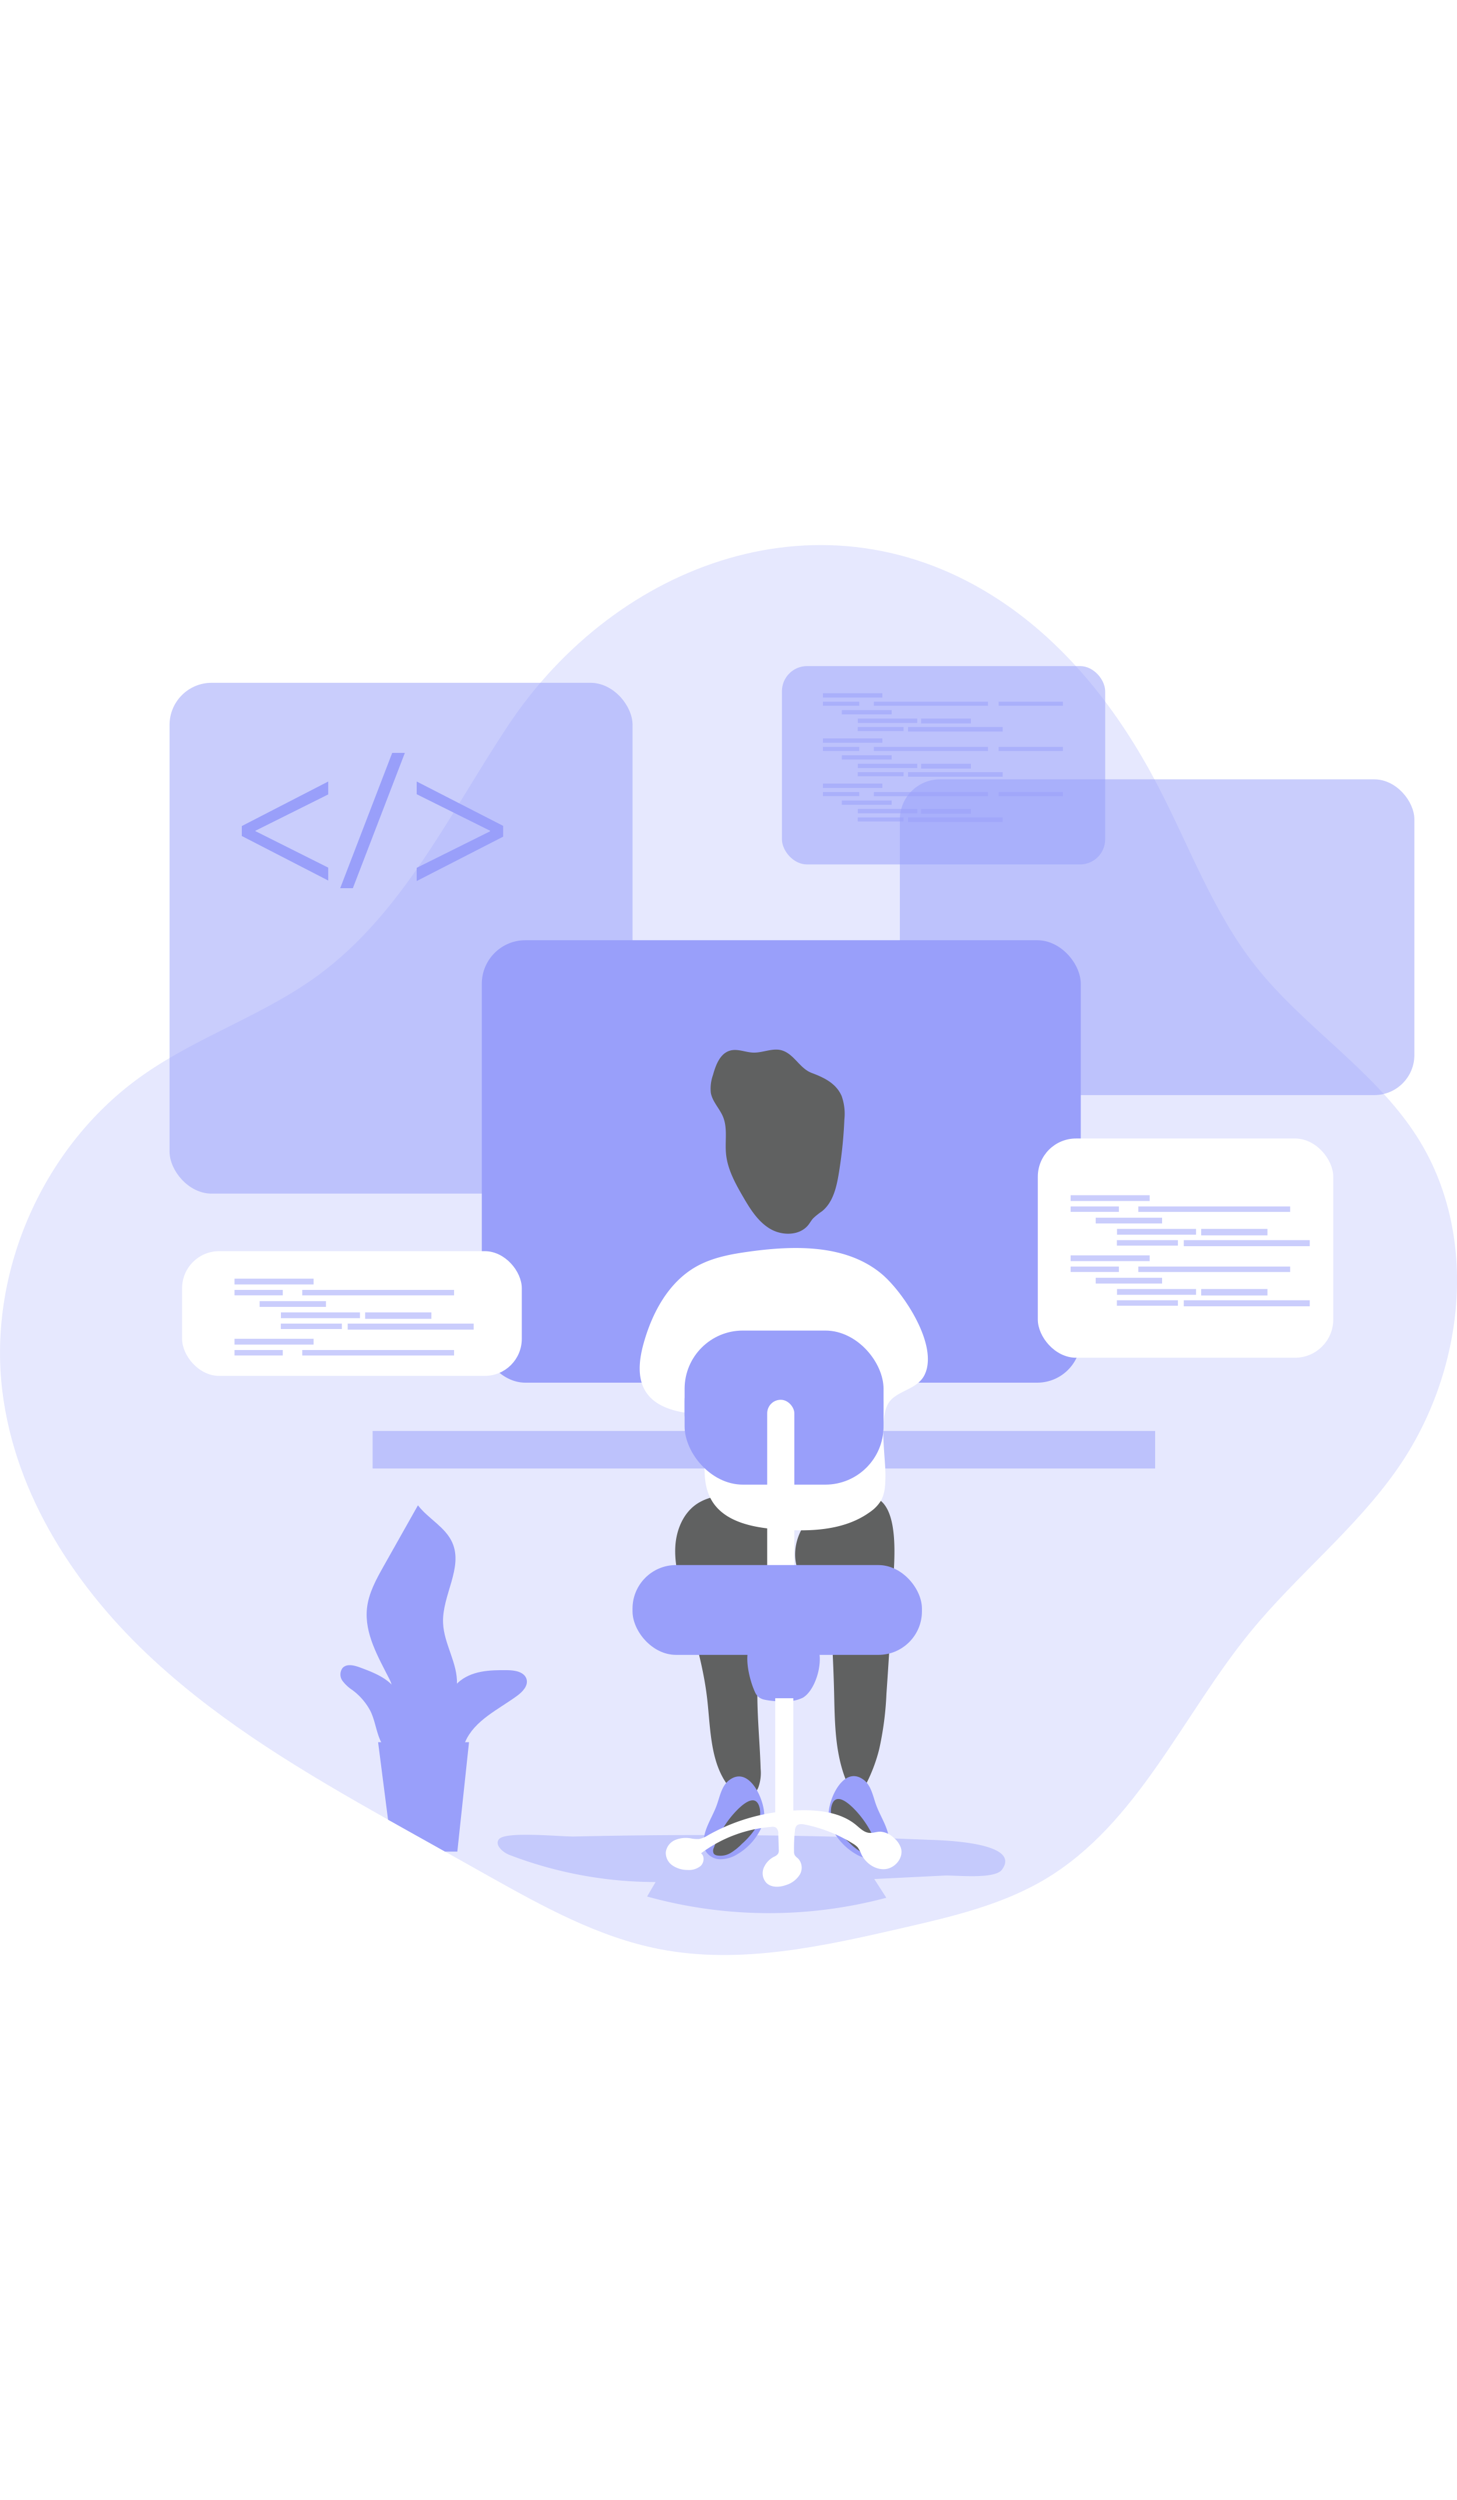 <svg id="Layer_1" data-name="Layer 1" xmlns="http://www.w3.org/2000/svg" xmlns:xlink="http://www.w3.org/1999/xlink" viewBox="0 0 420.22 406.42" data-imageid="user-profile" imageName="Coding" class="illustrations_image" style="width: 237px;"><defs><linearGradient id="linear-gradient-46-46-46-46-46-46-46-46-46-46-46-46-46-46-46-46-46-46-46-46-46-46-46-46-46-46-46-46-46-46-46-46-46-46-46-46-46-46-46-46-46-46-46-46-46-46-46-46-46-46-46-46-46-46-46-46-46-46-46-46-46-46-46-46-46-46-46-46-46-46-46-46-46-46-46-46-46-46-46-46-46-46-46-46-46-46-46-46-46-46-46-46-46-46-46-46-46-46-46-46-46-46-46" x1="200.4" y1="156.09" x2="193.36" y2="0.32" gradientTransform="translate(397.09 230.16) rotate(180)" gradientUnits="userSpaceOnUse"><stop offset="0" stop-color="#fff" stop-opacity="0"/><stop offset="0.95" stop-color="#fff"/></linearGradient><linearGradient id="linear-gradient-2-46-46-46-46-46-46-46-46-46-46-46-46-46-46-46-46-46-46-46-46-46-46-46-46-46-46-46-46-46-46-46-46-46-46-46-46-46-46-46-46-46-46-46-46-46-46-46-46-46-46-46-46-46-46-46-46-46-46-46-46-46-46-46-46-46-46-46-46-46-46-46-46-46-46-46-46-46-46-46-46-46-46-46-46-46-46-46-46-46-46-46-46-46-46-46-46-46-46-46-46-46-46-46" x1="420.79" y1="115.42" x2="518.18" y2="130.09" gradientTransform="translate(833.24 229.58) rotate(180)" xlink:href="#linear-gradient"/><linearGradient id="linear-gradient-3-46-46-46-46-46-46-46-46-46-46-46-46-46-46-46-46-46-46-46-46-46-46-46-46-46-46-46-46-46-46-46-46-46-46-46-46-46-46-46-46-46-46-46-46-46-46-46-46-46-46-46-46-46-46-46-46-46-46-46-46-46-46-46-46-46-46-46-46-46-46-46-46-46-46-46-46-46-46-46-46-46-46-46-46-46-46-46-46-46-46-46-46-46-46-46-46-46-46-46-46-46-46-46" x1="354" y1="-18.75" x2="355.76" y2="124.99" gradientTransform="translate(710.05 130.47) rotate(180)" xlink:href="#linear-gradient"/><linearGradient id="linear-gradient-4-46-46-46-46-46-46-46-46-46-46-46-46-46-46-46-46-46-46-46-46-46-46-46-46-46-46-46-46-46-46-46-46-46-46-46-46-46-46-46-46-46-46-46-46-46-46-46-46-46-46-46-46-46-46-46-46-46-46-46-46-46-46-46-46-46-46-46-46-46-46-46-46-46-46-46-46-46-46-46-46-46-46-46-46-46-46-46-46-46-46-46-46-46-46-46-46-46-46-46-46-46-46-46" x1="311.92" y1="260.14" x2="302.53" y2="55.38" gradientTransform="translate(616.43 358.85) rotate(180)" xlink:href="#linear-gradient"/><linearGradient id="linear-gradient-5-46-46-46-46-46-46-46-46-46-46-46-46-46-46-46-46-46-46-46-46-46-46-46-46-46-46-46-46-46-46-46-46-46-46-46-46-46-46-46-46-46-46-46-46-46-46-46-46-46-46-46-46-46-46-46-46-46-46-46-46-46-46-46-46-46-46-46-46-46-46-46-46-46-46-46-46-46-46-46-46-46-46-46-46-46-46-46-46-46-46-46-46-46-46-46-46-46-46-46-46-46-46-46" x1="261.62" y1="383.07" x2="259.72" y2="281.75" gradientTransform="matrix(1, 0, 0, -1, -82.88, 448.43)" gradientUnits="userSpaceOnUse"><stop offset="0" stop-color="#fff" stop-opacity="0"/><stop offset="0.99" stop-color="#fff"/></linearGradient><linearGradient id="linear-gradient-6-46-46-46-46-46-46-46-46-46-46-46-46-46-46-46-46-46-46-46-46-46-46-46-46-46-46-46-46-46-46-46-46-46-46-46-46-46-46-46-46-46-46-46-46-46-46-46-46-46-46-46-46-46-46-46-46-46-46-46-46-46-46-46-46-46-46-46-46-46-46-46-46-46-46-46-46-46-46-46-46-46-46-46-46-46-46-46-46-46-46-46-46-46-46-46-46-46-46-46-46-46-46-46" x1="255" y1="383.18" x2="253.1" y2="281.87" xlink:href="#linear-gradient-5"/><linearGradient id="linear-gradient-7-46-46-46-46-46-46-46-46-46-46-46-46-46-46-46-46-46-46-46-46-46-46-46-46-46-46-46-46-46-46-46-46-46-46-46-46-46-46-46-46-46-46-46-46-46-46-46-46-46-46-46-46-46-46-46-46-46-46-46-46-46-46-46-46-46-46-46-46-46-46-46-46-46-46-46-46-46-46-46-46-46-46-46-46-46-46-46-46-46-46-46-46-46-46-46-46-46-46-46-46-46-46-46" x1="307.07" y1="382.22" x2="305.17" y2="280.9" xlink:href="#linear-gradient-5"/><linearGradient id="linear-gradient-8-46-46-46-46-46-46-46-46-46-46-46-46-46-46-46-46-46-46-46-46-46-46-46-46-46-46-46-46-46-46-46-46-46-46-46-46-46-46-46-46-46-46-46-46-46-46-46-46-46-46-46-46-46-46-46-46-46-46-46-46-46-46-46-46-46-46-46-46-46-46-46-46-46-46-46-46-46-46-46-46-46-46-46-46-46-46-46-46-46-46-46-46-46-46-46-46-46-46-46-46-46-46-46" x1="364.93" y1="381.12" x2="363.04" y2="279.82" xlink:href="#linear-gradient-5"/><linearGradient id="linear-gradient-9-46-46-46-46-46-46-46-46-46-46-46-46-46-46-46-46-46-46-46-46-46-46-46-46-46-46-46-46-46-46-46-46-46-46-46-46-46-46-46-46-46-46-46-46-46-46-46-46-46-46-46-46-46-46-46-46-46-46-46-46-46-46-46-46-46-46-46-46-46-46-46-46-46-46-46-46-46-46-46-46-46-46-46-46-46-46-46-46-46-46-46-46-46-46-46-46-46-46-46-46-46-46-46" x1="269.97" y1="382.9" x2="268.07" y2="281.59" xlink:href="#linear-gradient-5"/><linearGradient id="linear-gradient-10-46-46-46-46-46-46-46-46-46-46-46-46-46-46-46-46-46-46-46-46-46-46-46-46-46-46-46-46-46-46-46-46-46-46-46-46-46-46-46-46-46-46-46-46-46-46-46-46-46-46-46-46-46-46-46-46-46-46-46-46-46-46-46-46-46-46-46-46-46-46-46-46-46-46-46-46-46-46-46-46-46-46-46-46-46-46-46-46-46-46-46-46-46-46-46-46-46-46-46-46-46-46-46" x1="282.11" y1="382.69" x2="280.2" y2="281.37" xlink:href="#linear-gradient-5"/><linearGradient id="linear-gradient-11-46-46-46-46-46-46-46-46-46-46-46-46-46-46-46-46-46-46-46-46-46-46-46-46-46-46-46-46-46-46-46-46-46-46-46-46-46-46-46-46-46-46-46-46-46-46-46-46-46-46-46-46-46-46-46-46-46-46-46-46-46-46-46-46-46-46-46-46-46-46-46-46-46-46-46-46-46-46-46-46-46-46-46-46-46-46-46-46-46-46-46-46-46-46-46-46-46-46-46-46-46-46-46" x1="316" y1="382.05" x2="314.11" y2="280.73" xlink:href="#linear-gradient-5"/><linearGradient id="linear-gradient-12-46-46-46-46-46-46-46-46-46-46-46-46-46-46-46-46-46-46-46-46-46-46-46-46-46-46-46-46-46-46-46-46-46-46-46-46-46-46-46-46-46-46-46-46-46-46-46-46-46-46-46-46-46-46-46-46-46-46-46-46-46-46-46-46-46-46-46-46-46-46-46-46-46-46-46-46-46-46-46-46-46-46-46-46-46-46-46-46-46-46-46-46-46-46-46-46-46-46-46-46-46-46-46" x1="278.22" y1="382.75" x2="276.32" y2="281.44" xlink:href="#linear-gradient-5"/><linearGradient id="linear-gradient-13-46-46-46-46-46-46-46-46-46-46-46-46-46-46-46-46-46-46-46-46-46-46-46-46-46-46-46-46-46-46-46-46-46-46-46-46-46-46-46-46-46-46-46-46-46-46-46-46-46-46-46-46-46-46-46-46-46-46-46-46-46-46-46-46-46-46-46-46-46-46-46-46-46-46-46-46-46-46-46-46-46-46-46-46-46-46-46-46-46-46-46-46-46-46-46-46-46-46-46-46-46-46-46" x1="321.5" y1="381.94" x2="319.61" y2="280.63" xlink:href="#linear-gradient-5"/><linearGradient id="linear-gradient-14-46-46-46-46-46-46-46-46-46-46-46-46-46-46-46-46-46-46-46-46-46-46-46-46-46-46-46-46-46-46-46-46-46-46-46-46-46-46-46-46-46-46-46-46-46-46-46-46-46-46-46-46-46-46-46-46-46-46-46-46-46-46-46-46-46-46-46-46-46-46-46-46-46-46-46-46-46-46-46-46-46-46-46-46-46-46-46-46-46-46-46-46-46-46-46-46-46-46-46-46-46-46-46" x1="261.62" y1="356.88" x2="259.72" y2="255.56" xlink:href="#linear-gradient-5"/><linearGradient id="linear-gradient-15-46-46-46-46-46-46-46-46-46-46-46-46-46-46-46-46-46-46-46-46-46-46-46-46-46-46-46-46-46-46-46-46-46-46-46-46-46-46-46-46-46-46-46-46-46-46-46-46-46-46-46-46-46-46-46-46-46-46-46-46-46-46-46-46-46-46-46-46-46-46-46-46-46-46-46-46-46-46-46-46-46-46-46-46-46-46-46-46-46-46-46-46-46-46-46-46-46-46-46-46-46-46-46" x1="255" y1="357.01" x2="253.1" y2="255.69" xlink:href="#linear-gradient-5"/><linearGradient id="linear-gradient-16-46-46-46-46-46-46-46-46-46-46-46-46-46-46-46-46-46-46-46-46-46-46-46-46-46-46-46-46-46-46-46-46-46-46-46-46-46-46-46-46-46-46-46-46-46-46-46-46-46-46-46-46-46-46-46-46-46-46-46-46-46-46-46-46-46-46-46-46-46-46-46-46-46-46-46-46-46-46-46-46-46-46-46-46-46-46-46-46-46-46-46-46-46-46-46-46-46-46-46-46-46-46-46" x1="307.07" y1="356.03" x2="305.17" y2="254.71" xlink:href="#linear-gradient-5"/><linearGradient id="linear-gradient-17-46-46-46-46-46-46-46-46-46-46-46-46-46-46-46-46-46-46-46-46-46-46-46-46-46-46-46-46-46-46-46-46-46-46-46-46-46-46-46-46-46-46-46-46-46-46-46-46-46-46-46-46-46-46-46-46-46-46-46-46-46-46-46-46-46-46-46-46-46-46-46-46-46-46-46-46-46-46-46-46-46-46-46-46-46-46-46-46-46-46-46-46-46-46-46-46-46-46-46-46-46-46-46" x1="364.93" y1="354.95" x2="363.04" y2="253.63" xlink:href="#linear-gradient-5"/><linearGradient id="linear-gradient-18-46-46-46-46-46-46-46-46-46-46-46-46-46-46-46-46-46-46-46-46-46-46-46-46-46-46-46-46-46-46-46-46-46-46-46-46-46-46-46-46-46-46-46-46-46-46-46-46-46-46-46-46-46-46-46-46-46-46-46-46-46-46-46-46-46-46-46-46-46-46-46-46-46-46-46-46-46-46-46-46-46-46-46-46-46-46-46-46-46-46-46-46-46-46-46-46-46-46-46-46-46-46-46" x1="269.97" y1="356.73" x2="268.07" y2="255.41" xlink:href="#linear-gradient-5"/><linearGradient id="linear-gradient-19-46-46-46-46-46-46-46-46-46-46-46-46-46-46-46-46-46-46-46-46-46-46-46-46-46-46-46-46-46-46-46-46-46-46-46-46-46-46-46-46-46-46-46-46-46-46-46-46-46-46-46-46-46-46-46-46-46-46-46-46-46-46-46-46-46-46-46-46-46-46-46-46-46-46-46-46-46-46-46-46-46-46-46-46-46-46-46-46-46-46-46-46-46-46-46-46-46-46-46-46-46-46-46" x1="282.11" y1="356.5" x2="280.2" y2="255.18" xlink:href="#linear-gradient-5"/><linearGradient id="linear-gradient-20-46-46-46-46-46-46-46-46-46-46-46-46-46-46-46-46-46-46-46-46-46-46-46-46-46-46-46-46-46-46-46-46-46-46-46-46-46-46-46-46-46-46-46-46-46-46-46-46-46-46-46-46-46-46-46-46-46-46-46-46-46-46-46-46-46-46-46-46-46-46-46-46-46-46-46-46-46-46-46-46-46-46-46-46-46-46-46-46-46-46-46-46-46-46-46-46-46-46-46-46-46-46-46" x1="316" y1="355.87" x2="314.11" y2="254.55" xlink:href="#linear-gradient-5"/><linearGradient id="linear-gradient-21-46-46-46-46-46-46-46-46-46-46-46-46-46-46-46-46-46-46-46-46-46-46-46-46-46-46-46-46-46-46-46-46-46-46-46-46-46-46-46-46-46-46-46-46-46-46-46-46-46-46-46-46-46-46-46-46-46-46-46-46-46-46-46-46-46-46-46-46-46-46-46-46-46-46-46-46-46-46-46-46-46-46-46-46-46-46-46-46-46-46-46-46-46-46-46-46-46-46-46-46-46-46-46" x1="278.22" y1="356.57" x2="276.32" y2="255.26" xlink:href="#linear-gradient-5"/><linearGradient id="linear-gradient-22-46-46-46-46-46-46-46-46-46-46-46-46-46-46-46-46-46-46-46-46-46-46-46-46-46-46-46-46-46-46-46-46-46-46-46-46-46-46-46-46-46-46-46-46-46-46-46-46-46-46-46-46-46-46-46-46-46-46-46-46-46-46-46-46-46-46-46-46-46-46-46-46-46-46-46-46-46-46-46-46-46-46-46-46-46-46-46-46-46-46-46-46-46-46-46-46-46-46-46-46-46-46-46" x1="321.5" y1="355.77" x2="319.61" y2="254.45" xlink:href="#linear-gradient-5"/><linearGradient id="linear-gradient-23-46-46-46-46-46-46-46-46-46-46-46-46-46-46-46-46-46-46-46-46-46-46-46-46-46-46-46-46-46-46-46-46-46-46-46-46-46-46-46-46-46-46-46-46-46-46-46-46-46-46-46-46-46-46-46-46-46-46-46-46-46-46-46-46-46-46-46-46-46-46-46-46-46-46-46-46-46-46-46-46-46-46-46-46-46-46-46-46-46-46-46-46-46-46-46-46-46-46-46-46-46-46-46" x1="261.62" y1="330.7" x2="259.72" y2="229.39" xlink:href="#linear-gradient-5"/><linearGradient id="linear-gradient-24-46-46-46-46-46-46-46-46-46-46-46-46-46-46-46-46-46-46-46-46-46-46-46-46-46-46-46-46-46-46-46-46-46-46-46-46-46-46-46-46-46-46-46-46-46-46-46-46-46-46-46-46-46-46-46-46-46-46-46-46-46-46-46-46-46-46-46-46-46-46-46-46-46-46-46-46-46-46-46-46-46-46-46-46-46-46-46-46-46-46-46-46-46-46-46-46-46-46-46-46-46-46-46" x1="255" y1="330.83" x2="253.1" y2="229.51" xlink:href="#linear-gradient-5"/><linearGradient id="linear-gradient-25-46-46-46-46-46-46-46-46-46-46-46-46-46-46-46-46-46-46-46-46-46-46-46-46-46-46-46-46-46-46-46-46-46-46-46-46-46-46-46-46-46-46-46-46-46-46-46-46-46-46-46-46-46-46-46-46-46-46-46-46-46-46-46-46-46-46-46-46-46-46-46-46-46-46-46-46-46-46-46-46-46-46-46-46-46-46-46-46-46-46-46-46-46-46-46-46-46-46-46-46-46-46-46" x1="307.07" y1="329.85" x2="305.17" y2="228.54" xlink:href="#linear-gradient-5"/><linearGradient id="linear-gradient-26-46-46-46-46-46-46-46-46-46-46-46-46-46-46-46-46-46-46-46-46-46-46-46-46-46-46-46-46-46-46-46-46-46-46-46-46-46-46-46-46-46-46-46-46-46-46-46-46-46-46-46-46-46-46-46-46-46-46-46-46-46-46-46-46-46-46-46-46-46-46-46-46-46-46-46-46-46-46-46-46-46-46-46-46-46-46-46-46-46-46-46-46-46-46-46-46-46-46-46-46-46-46-46" x1="364.93" y1="328.77" x2="363.04" y2="227.45" xlink:href="#linear-gradient-5"/><linearGradient id="linear-gradient-27-46-46-46-46-46-46-46-46-46-46-46-46-46-46-46-46-46-46-46-46-46-46-46-46-46-46-46-46-46-46-46-46-46-46-46-46-46-46-46-46-46-46-46-46-46-46-46-46-46-46-46-46-46-46-46-46-46-46-46-46-46-46-46-46-46-46-46-46-46-46-46-46-46-46-46-46-46-46-46-46-46-46-46-46-46-46-46-46-46-46-46-46-46-46-46-46-46-46-46-46-46-46-46" x1="269.97" y1="330.55" x2="268.07" y2="229.23" xlink:href="#linear-gradient-5"/><linearGradient id="linear-gradient-28-46-46-46-46-46-46-46-46-46-46-46-46-46-46-46-46-46-46-46-46-46-46-46-46-46-46-46-46-46-46-46-46-46-46-46-46-46-46-46-46-46-46-46-46-46-46-46-46-46-46-46-46-46-46-46-46-46-46-46-46-46-46-46-46-46-46-46-46-46-46-46-46-46-46-46-46-46-46-46-46-46-46-46-46-46-46-46-46-46-46-46-46-46-46-46-46-46-46-46-46-46-46-46" x1="282.11" y1="330.32" x2="280.2" y2="229" xlink:href="#linear-gradient-5"/><linearGradient id="linear-gradient-29-46-46-46-46-46-46-46-46-46-46-46-46-46-46-46-46-46-46-46-46-46-46-46-46-46-46-46-46-46-46-46-46-46-46-46-46-46-46-46-46-46-46-46-46-46-46-46-46-46-46-46-46-46-46-46-46-46-46-46-46-46-46-46-46-46-46-46-46-46-46-46-46-46-46-46-46-46-46-46-46-46-46-46-46-46-46-46-46-46-46-46-46-46-46-46-46-46-46-46-46-46-46-46" x1="316" y1="329.68" x2="314.11" y2="228.36" xlink:href="#linear-gradient-5"/><linearGradient id="linear-gradient-30-46-46-46-46-46-46-46-46-46-46-46-46-46-46-46-46-46-46-46-46-46-46-46-46-46-46-46-46-46-46-46-46-46-46-46-46-46-46-46-46-46-46-46-46-46-46-46-46-46-46-46-46-46-46-46-46-46-46-46-46-46-46-46-46-46-46-46-46-46-46-46-46-46-46-46-46-46-46-46-46-46-46-46-46-46-46-46-46-46-46-46-46-46-46-46-46-46-46-46-46-46-46-46" x1="278.22" y1="330.39" x2="276.32" y2="229.07" xlink:href="#linear-gradient-5"/><linearGradient id="linear-gradient-31-46-46-46-46-46-46-46-46-46-46-46-46-46-46-46-46-46-46-46-46-46-46-46-46-46-46-46-46-46-46-46-46-46-46-46-46-46-46-46-46-46-46-46-46-46-46-46-46-46-46-46-46-46-46-46-46-46-46-46-46-46-46-46-46-46-46-46-46-46-46-46-46-46-46-46-46-46-46-46-46-46-46-46-46-46-46-46-46-46-46-46-46-46-46-46-46-46-46-46-46-46-46-46" x1="321.5" y1="329.58" x2="319.61" y2="228.26" xlink:href="#linear-gradient-5"/><linearGradient id="linear-gradient-32-46-46-46-46-46-46-46-46-46-46-46-46-46-46-46-46-46-46-46-46-46-46-46-46-46-46-46-46-46-46-46-46-46-46-46-46-46-46-46-46-46-46-46-46-46-46-46-46-46-46-46-46-46-46-46-46-46-46-46-46-46-46-46-46-46-46-46-46-46-46-46-46-46-46-46-46-46-46-46-46-46-46-46-46-46-46-46-46-46-46-46-46-46-46-46-46-46-46-46-46-46-46-46" x1="333.51" y1="249.74" x2="350.87" y2="249.74" gradientUnits="userSpaceOnUse"><stop offset="0" stop-color="#e5c6d6"/><stop offset="0.42" stop-color="#ead4d0"/><stop offset="1" stop-color="#f0e9cb"/></linearGradient><linearGradient id="linear-gradient-33-46-46-46-46-46-46-46-46-46-46-46-46-46-46-46-46-46-46-46-46-46-46-46-46-46-46-46-46-46-46-46-46-46-46-46-46-46-46-46-46-46-46-46-46-46-46-46-46-46-46-46-46-46-46-46-46-46-46-46-46-46-46-46-46-46-46-46-46-46-46-46-46-46-46-46-46-46-46-46-46-46-46-46-46-46-46-46-46-46-46-46-46-46-46-46-46-46-46-46-46-46-46-46" x1="267.38" y1="249.25" x2="284.32" y2="249.25" xlink:href="#linear-gradient-32"/><linearGradient id="linear-gradient-34-46-46-46-46-46-46-46-46-46-46-46-46-46-46-46-46-46-46-46-46-46-46-46-46-46-46-46-46-46-46-46-46-46-46-46-46-46-46-46-46-46-46-46-46-46-46-46-46-46-46-46-46-46-46-46-46-46-46-46-46-46-46-46-46-46-46-46-46-46-46-46-46-46-46-46-46-46-46-46-46-46-46-46-46-46-46-46-46-46-46-46-46-46-46-46-46-46-46-46-46-46-46-46" x1="322.22" y1="181.36" x2="330.07" y2="181.36" xlink:href="#linear-gradient-32"/><linearGradient id="linear-gradient-35-46-46-46-46-46-46-46-46-46-46-46-46-46-46-46-46-46-46-46-46-46-46-46-46-46-46-46-46-46-46-46-46-46-46-46-46-46-46-46-46-46-46-46-46-46-46-46-46-46-46-46-46-46-46-46-46-46-46-46-46-46-46-46-46-46-46-46-46-46-46-46-46-46-46-46-46-46-46-46-46-46-46-46-46-46-46-46-46-46-46-46-46-46-46-46-46-46-46-46-46-46-46-46" x1="287.94" y1="179.86" x2="295.96" y2="179.86" xlink:href="#linear-gradient-32"/><linearGradient id="linear-gradient-36-46-46-46-46-46-46-46-46-46-46-46-46-46-46-46-46-46-46-46-46-46-46-46-46-46-46-46-46-46-46-46-46-46-46-46-46-46-46-46-46-46-46-46-46-46-46-46-46-46-46-46-46-46-46-46-46-46-46-46-46-46-46-46-46-46-46-46-46-46-46-46-46-46-46-46-46-46-46-46-46-46-46-46-46-46-46-46-46-46-46-46-46-46-46-46-46-46-46-46-46-46-46-46" x1="301.28" y1="200.39" x2="317.79" y2="200.39" xlink:href="#linear-gradient-32"/><linearGradient id="linear-gradient-37-46-46-46-46-46-46-46-46-46-46-46-46-46-46-46-46-46-46-46-46-46-46-46-46-46-46-46-46-46-46-46-46-46-46-46-46-46-46-46-46-46-46-46-46-46-46-46-46-46-46-46-46-46-46-46-46-46-46-46-46-46-46-46-46-46-46-46-46-46-46-46-46-46-46-46-46-46-46-46-46-46-46-46-46-46-46-46-46-46-46-46-46-46-46-46-46-46-46-46-46-46-46-46" x1="280.58" y1="279.54" x2="334.7" y2="279.54" gradientUnits="userSpaceOnUse"><stop offset="0" stop-color="#010101" stop-opacity="0"/><stop offset="0.95" stop-color="#010101"/></linearGradient><linearGradient id="linear-gradient-38-46-46-46-46-46-46-46-46-46-46-46-46-46-46-46-46-46-46-46-46-46-46-46-46-46-46-46-46-46-46-46-46-46-46-46-46-46-46-46-46-46-46-46-46-46-46-46-46-46-46-46-46-46-46-46-46-46-46-46-46-46-46-46-46-46-46-46-46-46-46-46-46-46-46-46-46-46-46-46-46-46-46-46-46-46-46-46-46-46-46-46-46-46-46-46-46-46-46-46-46-46-46-46" x1="197.45" y1="246.75" x2="254.83" y2="246.75" xlink:href="#linear-gradient-37"/><linearGradient id="linear-gradient-39-46-46-46-46-46-46-46-46-46-46-46-46-46-46-46-46-46-46-46-46-46-46-46-46-46-46-46-46-46-46-46-46-46-46-46-46-46-46-46-46-46-46-46-46-46-46-46-46-46-46-46-46-46-46-46-46-46-46-46-46-46-46-46-46-46-46-46-46-46-46-46-46-46-46-46-46-46-46-46-46-46-46-46-46-46-46-46-46-46-46-46-46-46-46-46-46-46-46-46-46-46-46-46" x1="308.92" y1="236.45" x2="307.82" y2="294.75" xlink:href="#linear-gradient-37"/><linearGradient id="linear-gradient-40-46-46-46-46-46-46-46-46-46-46-46-46-46-46-46-46-46-46-46-46-46-46-46-46-46-46-46-46-46-46-46-46-46-46-46-46-46-46-46-46-46-46-46-46-46-46-46-46-46-46-46-46-46-46-46-46-46-46-46-46-46-46-46-46-46-46-46-46-46-46-46-46-46-46-46-46-46-46-46-46-46-46-46-46-46-46-46-46-46-46-46-46-46-46-46-46-46-46-46-46-46-46-46" x1="307.68" y1="333.3" x2="310.76" y2="306.9" xlink:href="#linear-gradient-37"/><linearGradient id="linear-gradient-41-46-46-46-46-46-46-46-46-46-46-46-46-46-46-46-46-46-46-46-46-46-46-46-46-46-46-46-46-46-46-46-46-46-46-46-46-46-46-46-46-46-46-46-46-46-46-46-46-46-46-46-46-46-46-46-46-46-46-46-46-46-46-46-46-46-46-46-46-46-46-46-46-46-46-46-46-46-46-46-46-46-46-46-46-46-46-46-46-46-46-46-46-46-46-46-46-46-46-46-46-46-46-46" x1="306.62" y1="291.13" x2="307.5" y2="326.77" gradientTransform="translate(614.1 617.39) rotate(180)" xlink:href="#linear-gradient-37"/><linearGradient id="linear-gradient-42-46-46-46-46-46-46-46-46-46-46-46-46-46-46-46-46-46-46-46-46-46-46-46-46-46-46-46-46-46-46-46-46-46-46-46-46-46-46-46-46-46-46-46-46-46-46-46-46-46-46-46-46-46-46-46-46-46-46-46-46-46-46-46-46-46-46-46-46-46-46-46-46-46-46-46-46-46-46-46-46-46-46-46-46-46-46-46-46-46-46-46-46-46-46-46-46-46-46-46-46-46-46-46" x1="201.67" y1="322.04" x2="201.96" y2="395.67" xlink:href="#linear-gradient-37"/><linearGradient id="linear-gradient-43-46-46-46-46-46-46-46-46-46-46-46-46-46-46-46-46-46-46-46-46-46-46-46-46-46-46-46-46-46-46-46-46-46-46-46-46-46-46-46-46-46-46-46-46-46-46-46-46-46-46-46-46-46-46-46-46-46-46-46-46-46-46-46-46-46-46-46-46-46-46-46-46-46-46-46-46-46-46-46-46-46-46-46-46-46-46-46-46-46-46-46-46-46-46-46-46-46-46-46-46-46-46-46" x1="218.42" y1="332.91" x2="227.8" y2="369" xlink:href="#linear-gradient-37"/><linearGradient id="linear-gradient-44-46-46-46-46-46-46-46-46-46-46-46-46-46-46-46-46-46-46-46-46-46-46-46-46-46-46-46-46-46-46-46-46-46-46-46-46-46-46-46-46-46-46-46-46-46-46-46-46-46-46-46-46-46-46-46-46-46-46-46-46-46-46-46-46-46-46-46-46-46-46-46-46-46-46-46-46-46-46-46-46-46-46-46-46-46-46-46-46-46-46-46-46-46-46-46-46-46-46-46-46-46-46-46" x1="194.82" y1="330.93" x2="178.98" y2="369.35" xlink:href="#linear-gradient-37"/><linearGradient id="linear-gradient-45-46-46-46-46-46-46-46-46-46-46-46-46-46-46-46-46-46-46-46-46-46-46-46-46-46-46-46-46-46-46-46-46-46-46-46-46-46-46-46-46-46-46-46-46-46-46-46-46-46-46-46-46-46-46-46-46-46-46-46-46-46-46-46-46-46-46-46-46-46-46-46-46-46-46-46-46-46-46-46-46-46-46-46-46-46-46-46-46-46-46-46-46-46-46-46-46-46-46-46-46-46-46-46" x1="207.73" y1="349.86" x2="189.25" y2="403.54" xlink:href="#linear-gradient-37"/></defs><title>code 2</title><path d="M485.93,268c-12.07,17.31-29,30.63-42.39,47-19.66,24-32.38,55.16-59,71.17-12.59,7.56-27.16,10.94-41.44,14.22-22.95,5.28-46.73,10.56-69.86,6.1-17.73-3.41-33.82-12.35-49.58-21.17l-12.47-7c-2.75-1.56-5.53-3.09-8.31-4.65l-8.1-4.54c-23.78-13.4-47.41-27.38-67.45-45.85C105,302.78,87.25,275.8,83.56,245.67c-4.28-34.82,12.1-71.39,40.92-91.4,15.81-11,34.66-17.12,50.19-28.53,24.51-18,38-46.79,54.83-72.08,31.19-46.89,91.17-69.33,141.68-36,19.63,12.94,34.48,32.16,45.39,53,9.22,17.57,16,36.63,28.26,52.23,14,17.82,34.38,30.16,46.63,49.23C509.81,200.66,505.37,240.14,485.93,268Z" transform="translate(-82.88 -1.75)" fill="#999ffa" opacity="0.24" style="isolation:isolate" class="target-color"/><path d="M226.86,374.7c-1.47,1.61.94,3.85,3,4.63a118.11,118.11,0,0,0,42.1,7.8l-2.45,4.17a131.42,131.42,0,0,0,69,.36l-3.48-5.4,20.21-1c3.21-.15,14.47,1.17,16.6-1.68,6.13-8.21-18.82-8.53-21.5-8.64q-39.93-1.67-79.91-1.29-10.9.1-21.8.35C245.19,374.12,229,372.42,226.86,374.7Z" transform="translate(-82.88 -1.75)" fill="#999ffa" opacity="0.42" style="isolation:isolate" class="target-color"/><path d="M340.48,300.71q-.81,16-1.93,32.06a91.36,91.36,0,0,1-2.1,16.08,46.85,46.85,0,0,1-3.32,9.11c-.61,1.25-1.48,2.61-2.85,2.75-1.73.18-2.93-1.67-3.55-3.3-3.09-8-3.09-16.76-3.29-25.32q-.17-6.64-.53-13.29c-.29-5.35-.87-11.14-4.49-15.1-1.1-1.2-2.44-2.18-3.52-3.41-4.41-5-3.09-13.43,1.66-18.14,3.69-3.65,14.4-8.47,19.57-5.45C342.27,280.28,340.77,294.94,340.48,300.71Z" transform="translate(-82.88 -1.75)" fill="#606161"/><path d="M309.52,282.4a13.63,13.63,0,0,1,2.07,8.22c-.25,8.69-5.41,16.38-8,24.69-3.88,12.55-1.72,26-1.33,39.17a12.28,12.28,0,0,1-.66,5.36,4.49,4.49,0,0,1-4.21,2.88,5.62,5.62,0,0,1-3.35-2c-6.36-6.8-6.15-17.17-7.2-26.41-1.18-10.29-4.37-20.23-7.09-30.22-1.23-4.51-2.38-9.13-2.09-13.79s2.25-9.45,6.1-12.09C290.75,273.43,304.53,275.25,309.52,282.4Z" transform="translate(-82.88 -1.75)" fill="#606161"/><rect x="131.77" y="41.46" width="133.54" height="147.24" rx="12.14" transform="translate(314.21 228.41) rotate(-180)" fill="#999ffa" opacity="0.52" class="target-color"/><rect x="131.77" y="41.46" width="133.54" height="147.24" rx="12.14" transform="translate(314.21 228.41) rotate(-180)" fill="url(#linear-gradient)"/><rect x="342.42" y="69.28" width="148.4" height="91.01" rx="11.56" transform="translate(750.35 227.83) rotate(-180)" fill="#999ffa" opacity="0.52" class="target-color"/><rect x="342.42" y="69.28" width="148.4" height="91.01" rx="11.56" transform="translate(750.35 227.83) rotate(-180)" fill="url(#linear-gradient-2)"/><rect x="308.41" y="36.65" width="93.23" height="57.18" rx="7.26" transform="translate(627.16 128.72) rotate(-180)" fill="#999ffa" opacity="0.52" class="target-color"/><rect x="308.41" y="36.65" width="93.23" height="57.18" rx="7.26" transform="translate(627.16 128.72) rotate(-180)" fill="url(#new-unique-id)"/><rect x="190.34" y="257.1" width="225.69" height="10.82" transform="translate(523.5 523.28) rotate(-180)" fill="#999ffa" opacity="0.52" class="target-color"/><rect x="221.84" y="115.66" width="172.75" height="127.53" rx="12.56" transform="translate(533.55 357.1) rotate(-180)" fill="#999ffa" class="target-color"/><rect x="221.84" y="115.66" width="172.75" height="127.53" rx="12.56" transform="translate(533.55 357.1) rotate(-180)" fill="url(#linear-gradient-4)"/><rect x="160.2" y="133.88" width="34.45" height="2.53" fill="url(#linear-gradient-5)"/><rect x="160.2" y="138.77" width="21.03" height="2.37" fill="url(#linear-gradient-6)"/><rect x="189.71" y="138.77" width="66.17" height="2.39" fill="url(#linear-gradient-7)"/><rect x="262.07" y="138.77" width="37.24" height="2.39" fill="url(#linear-gradient-8)"/><rect x="171.14" y="143.68" width="28.91" height="2.5" fill="url(#linear-gradient-9)"/><rect x="180.42" y="148.56" width="34.45" height="2.53" fill="url(#linear-gradient-10)"/><rect x="217.12" y="148.56" width="28.88" height="2.81" fill="url(#linear-gradient-11)"/><rect x="180.37" y="153.45" width="26.6" height="2.37" fill="url(#linear-gradient-12)"/><rect x="209.52" y="153.45" width="54.9" height="2.63" fill="url(#linear-gradient-13)"/><rect x="160.2" y="160.07" width="34.45" height="2.53" fill="url(#linear-gradient-14)"/><rect x="160.2" y="164.96" width="21.03" height="2.37" fill="url(#linear-gradient-15)"/><rect x="189.71" y="164.96" width="66.17" height="2.39" fill="url(#linear-gradient-16)"/><rect x="262.07" y="164.96" width="37.24" height="2.39" fill="url(#linear-gradient-17)"/><rect x="171.14" y="169.85" width="28.91" height="2.5" fill="url(#linear-gradient-18)"/><rect x="180.42" y="174.75" width="34.45" height="2.53" fill="url(#linear-gradient-19)"/><rect x="217.12" y="174.75" width="28.88" height="2.81" fill="url(#linear-gradient-20)"/><rect x="180.37" y="179.64" width="26.6" height="2.37" fill="url(#linear-gradient-21)"/><rect x="209.52" y="179.64" width="54.9" height="2.63" fill="url(#linear-gradient-22)"/><rect x="160.2" y="186.25" width="34.45" height="2.53" fill="url(#linear-gradient-23)"/><rect x="160.2" y="191.14" width="21.03" height="2.37" fill="url(#linear-gradient-24)"/><rect x="189.71" y="191.14" width="66.17" height="2.39" fill="url(#linear-gradient-25)"/><rect x="262.07" y="191.14" width="37.24" height="2.39" fill="url(#linear-gradient-26)"/><rect x="171.14" y="196.03" width="28.91" height="2.5" fill="url(#linear-gradient-27)"/><rect x="180.42" y="200.92" width="34.45" height="2.53" fill="url(#linear-gradient-28)"/><rect x="217.12" y="200.92" width="28.88" height="2.81" fill="url(#linear-gradient-29)"/><rect x="180.37" y="205.82" width="26.6" height="2.37" fill="url(#linear-gradient-30)"/><rect x="209.52" y="205.82" width="54.9" height="2.63" fill="url(#linear-gradient-31)"/><g opacity="0.52"><rect x="237.35" y="42.71" width="17.14" height="1.26" fill="#999ffa" class="target-color"/><rect x="237.35" y="45.15" width="10.46" height="1.18" fill="#999ffa" class="target-color"/><rect x="252.03" y="45.15" width="32.92" height="1.19" fill="#999ffa" class="target-color"/><rect x="288.02" y="45.15" width="18.53" height="1.19" fill="#999ffa" class="target-color"/><rect x="242.79" y="47.58" width="14.38" height="1.24" fill="#999ffa" class="target-color"/><rect x="247.41" y="50.02" width="17.14" height="1.26" fill="#999ffa" class="target-color"/><rect x="265.66" y="50.02" width="14.36" height="1.4" fill="#999ffa" class="target-color"/><rect x="247.38" y="52.45" width="13.23" height="1.18" fill="#999ffa" class="target-color"/><rect x="261.89" y="52.45" width="27.31" height="1.31" fill="#999ffa" class="target-color"/><rect x="237.35" y="55.74" width="17.14" height="1.26" fill="#999ffa" class="target-color"/><rect x="237.35" y="58.17" width="10.46" height="1.18" fill="#999ffa" class="target-color"/><rect x="252.03" y="58.17" width="32.92" height="1.19" fill="#999ffa" class="target-color"/><rect x="288.02" y="58.17" width="18.53" height="1.19" fill="#999ffa" class="target-color"/><rect x="242.79" y="60.6" width="14.38" height="1.24" fill="#999ffa" class="target-color"/><rect x="247.41" y="63.04" width="17.14" height="1.26" fill="#999ffa" class="target-color"/><rect x="265.66" y="63.04" width="14.36" height="1.4" fill="#999ffa" class="target-color"/><rect x="247.38" y="65.47" width="13.23" height="1.18" fill="#999ffa" class="target-color"/><rect x="261.89" y="65.47" width="27.31" height="1.31" fill="#999ffa" class="target-color"/><rect x="237.35" y="68.76" width="17.14" height="1.26" fill="#999ffa" class="target-color"/><rect x="237.35" y="71.2" width="10.46" height="1.18" fill="#999ffa" class="target-color"/><rect x="252.03" y="71.2" width="32.92" height="1.19" fill="#999ffa" class="target-color"/><rect x="288.02" y="71.2" width="18.53" height="1.19" fill="#999ffa" class="target-color"/><rect x="242.79" y="73.63" width="14.38" height="1.24" fill="#999ffa" class="target-color"/><rect x="247.41" y="76.06" width="17.14" height="1.26" fill="#999ffa" class="target-color"/><rect x="265.66" y="76.06" width="14.36" height="1.4" fill="#999ffa" class="target-color"/><rect x="247.38" y="78.5" width="13.23" height="1.18" fill="#999ffa" class="target-color"/><rect x="261.89" y="78.5" width="27.31" height="1.31" fill="#999ffa" class="target-color"/></g><path d="M349.79,250.1c.71,2,1.38,4.1.94,6.16a6,6,0,0,1-.85,2c-2,3.1-6.74,3.58-10,1.72s-5.1-5.42-6-9a9.67,9.67,0,0,1-.35-3.7c.29-2.17,1.73-4,3.23-5.6,2-2.08,5.67-4.8,8.36-2.3C347.54,241.62,348.72,247.11,349.79,250.1Z" transform="translate(-82.88 -1.75)" fill="url(#linear-gradient-32)"/><path d="M268,249.5a5.14,5.14,0,0,0-.59,2.69,4.69,4.69,0,0,0,.7,1.68,13.49,13.49,0,0,0,3.31,3.93,6.87,6.87,0,0,0,4.81,1.49c2.56-.28,4.59-2.31,5.95-4.5a12.33,12.33,0,0,0,2.13-7.06,9,9,0,0,0-3.68-6.74c-1.93-1.4-5.95-2.67-8.13-1.07S269.09,246.92,268,249.5Z" transform="translate(-82.88 -1.75)" fill="url(#linear-gradient-33)"/><path d="M327.06,176.05a2.42,2.42,0,0,1,2.1.37,2.79,2.79,0,0,1,.69,1.71A12.25,12.25,0,0,1,330,182a5.31,5.31,0,0,1-1.77,3.31,7.66,7.66,0,0,1-2.52,1.22,2.85,2.85,0,0,1-2.16.08,2.49,2.49,0,0,1-1.08-1.85C321.68,180.89,322.89,176.81,327.06,176.05Z" transform="translate(-82.88 -1.75)" fill="url(#linear-gradient-34)"/><path d="M290.65,174.71a2.48,2.48,0,0,0-1.21,0A2.51,2.51,0,0,0,288,177a10.64,10.64,0,0,0,.18,2.81A7.76,7.76,0,0,0,290,184a3.4,3.4,0,0,0,4.15.72C298.4,181.78,294.4,175.53,290.65,174.71Z" transform="translate(-82.88 -1.75)" fill="url(#linear-gradient-35)"/><path d="M317.57,202.66a8.87,8.87,0,0,1,.16,2.76c-.37,2.56-2.92,4.35-5.48,4.67s-5.12-.54-7.51-1.49a6,6,0,0,1-2-1.14,4.45,4.45,0,0,1-1.15-2.21,16.05,16.05,0,0,1-.26-4.38l.16-5.16a6.18,6.18,0,0,1,.58-2.93c1-1.71,3.29-2,5.28-2.13,2.61-.11,6.54,0,8.26,2.38S317.13,199.89,317.57,202.66Z" transform="translate(-82.88 -1.75)" fill="url(#linear-gradient-36)"/><path d="M325.61,160.54a15.29,15.29,0,0,1,.8,6.8,127.36,127.36,0,0,1-1.66,15.83c-.66,3.93-1.7,8.15-4.81,10.63a19.9,19.9,0,0,0-2.51,2c-.54.58-.92,1.3-1.42,1.93-2.53,3.17-7.63,3.17-11.11,1.06s-5.71-5.73-7.75-9.25c-2.25-3.88-4.48-7.94-4.88-12.41-.33-3.54.5-7.27-.85-10.56-1-2.42-3.07-4.36-3.53-6.93a11.67,11.67,0,0,1,.62-5.12c.81-2.91,2.05-6.27,5-7.06,2.15-.58,4.37.52,6.6.59,2.84.1,5.73-1.49,8.43-.59,3.47,1.16,5,5.16,8.46,6.46S324,156.86,325.61,160.54Z" transform="translate(-82.88 -1.75)" fill="#606161"/><path d="M337.09,211.79c-10.14-8.41-24.77-8.2-37.82-6.42-5.39.73-10.88,1.7-15.62,4.38-7.94,4.5-12.64,13.2-15.11,22-1.31,4.67-2,10,.62,14.1,2.75,4.24,8.23,5.7,13.25,6.26a4.43,4.43,0,0,1,2.18.63,3.87,3.87,0,0,1,1.22,2.45c1.4,7.3-1.44,15.5,2.31,21.91,3.63,6.19,11.74,7.82,18.89,8.37,9.25.71,19.28.45,26.79-5a10.87,10.87,0,0,0,3.11-3.19c1.24-2.12,1.31-4.7,1.34-7.15.08-5.34-1.87-16.08.73-20.79,2.18-3.92,8.39-3.94,10.57-8.42C353.68,232.4,343.3,216.93,337.09,211.79Z" transform="translate(-82.88 -1.75)" fill="#fff"/><path d="M300.39,279.84l.07,11.37a2.19,2.19,0,0,1-.24,1.27,2,2,0,0,1-1.34.73c-3.08.72-6.3.31-9.46.32s-6.57.57-8.84,2.78c3.45,2.55,7.9,3.25,12.17,3.75q9.48,1.13,19,1.5a49.21,49.21,0,0,0,12.31-.64,22.83,22.83,0,0,0,9.76-4.55c-2.79-3-7.41-2.94-11.49-2.94a104.74,104.74,0,0,1-11.88-.68,3.25,3.25,0,0,1-2.39-1,3.17,3.17,0,0,1-.38-1.95,39.47,39.47,0,0,1,.95-7.5,4.75,4.75,0,0,1,.95-2.23,5.28,5.28,0,0,1,3.18-1.26,69.35,69.35,0,0,0,13.55-3.7,15.45,15.45,0,0,0,4.95-2.73c3.94-3.58,3.77-9.75,2.86-15a50.31,50.31,0,0,1-23.82,6.78c-5.73.16-18.16-2.3-22.19,3.22-2,2.79.13,5.37,2.34,7.3C291.41,275.5,300.39,279.73,300.39,279.84Z" transform="translate(-82.88 -1.75)" fill="url(#linear-gradient-37)"/><rect x="197.45" y="226.42" width="57.38" height="40.67" rx="16.79" fill="#999ffa" class="target-color"/><rect x="197.45" y="226.42" width="57.38" height="40.67" rx="16.79" fill="url(#linear-gradient-38)"/><rect x="197.45" y="230.16" width="57.38" height="40.67" rx="16.79" fill="#999ffa" class="target-color"/><path d="M317.85,254.36a21.93,21.93,0,0,1-5.38,1.6c-5,.92-10.84.72-14.44-2.91a6.42,6.42,0,0,1-1.35-1.92c-1-2.43.31-5.36,2.46-6.9s4.88-1.95,7.51-2.08c3.22-.16,9.34-.71,12.15,1.46C322.16,246.21,321.64,252.58,317.85,254.36Z" transform="translate(-82.88 -1.75)" fill="url(#linear-gradient-39)"/><rect x="304.16" y="248.12" width="7.83" height="64.64" rx="3.91" transform="translate(533.26 559.13) rotate(180)" fill="#fff"/><path d="M332.15,357.8c2,1.65,2.5,4.51,3.38,7,1.22,3.4,3.48,6.49,3.78,10.09a5.64,5.64,0,0,1-.51,3.12,5,5,0,0,1-4.34,2.44,9.5,9.5,0,0,1-4.93-1.5,17.29,17.29,0,0,1-6.24-6.41,11,11,0,0,1-1.42-4.22C321.46,363.81,326.14,353,332.15,357.8Z" transform="translate(-82.88 -1.75)" fill="#999ffa" class="target-color"/><path d="M335.88,376.88a1.81,1.81,0,0,1,0,1.71,1.55,1.55,0,0,1-.87.47,5.6,5.6,0,0,1-4-.73,16.27,16.27,0,0,1-3.22-2.59,23.43,23.43,0,0,1-3.91-4.42,8,8,0,0,1-1.27-5.65c1.06-5.42,5.84-.56,7.6,1.44A29,29,0,0,1,335.88,376.88Z" transform="translate(-82.88 -1.75)" fill="#606161"/><path d="M293,357.91c-2,1.65-2.5,4.51-3.38,7-1.22,3.4-3.48,6.5-3.78,10.09a5.68,5.68,0,0,0,.51,3.13,5,5,0,0,0,4.34,2.43,9.4,9.4,0,0,0,4.93-1.5,17.21,17.21,0,0,0,6.24-6.41,10.94,10.94,0,0,0,1.42-4.22C303.68,363.92,299,353.07,293,357.91Z" transform="translate(-82.88 -1.75)" fill="#999ffa" class="target-color"/><path d="M288.76,377.27a1.84,1.84,0,0,0,0,1.71,1.58,1.58,0,0,0,.88.47,5.71,5.71,0,0,0,4-.73,16.65,16.65,0,0,0,3.21-2.59,23.23,23.23,0,0,0,3.92-4.43,8,8,0,0,0,1.27-5.64c-1.07-5.43-5.84-.57-7.61,1.44A29.12,29.12,0,0,0,288.76,377.27Z" transform="translate(-82.88 -1.75)" fill="#606161"/><path d="M314.43,334a10.54,10.54,0,0,1-5.17,1,22.68,22.68,0,0,1-5.88-.43,4.11,4.11,0,0,1-1.78-.83,4.06,4.06,0,0,1-1-1.42c-1.63-3.6-3.47-11.06-.94-14.09,2.89-3.48,14.36-4.09,18-.44C321.19,321.21,318.63,331.53,314.43,334Z" transform="translate(-82.88 -1.75)" fill="#999ffa" class="target-color"/><path d="M314.43,334a10.54,10.54,0,0,1-5.17,1,22.68,22.68,0,0,1-5.88-.43,4.11,4.11,0,0,1-1.78-.83,4.06,4.06,0,0,1-1-1.42c-1.63-3.6-3.47-11.06-.94-14.09,2.89-3.48,14.36-4.09,18-.44C321.19,321.21,318.63,331.53,314.43,334Z" transform="translate(-82.88 -1.75)" fill="url(#linear-gradient-40)"/><rect x="306.48" y="334.14" width="5.22" height="33.68" transform="translate(535.29 700.22) rotate(-180)" fill="#fff"/><path d="M329.72,370.63c1.16.95,2.29,2.14,3.78,2.32,1.08.12,2.16-.34,3.26-.34a6.12,6.12,0,0,1,3.85,1.73,6.51,6.51,0,0,1,2.12,3c.81,2.76-1.65,5.78-4.52,6.06s-5.63-1.68-6.89-4.26a9.4,9.4,0,0,0-1.06-2,5.81,5.81,0,0,0-1.43-1.12A41.88,41.88,0,0,0,315,370.55c-.85-.17-1.89-.25-2.43.42a2.36,2.36,0,0,0-.41,1.3,45.72,45.72,0,0,0-.27,6,2.27,2.27,0,0,0,.21,1.12,4,4,0,0,0,.94.93,3.9,3.9,0,0,1,.52,4.65,7.12,7.12,0,0,1-3.91,3c-1.92.71-4.34.83-5.77-.64a4.11,4.11,0,0,1-.75-4.24,6.35,6.35,0,0,1,3-3.26,2.6,2.6,0,0,0,1.18-.9,2.32,2.32,0,0,0,.18-1.2l-.14-4.46a2.15,2.15,0,0,0-.68-1.85,2,2,0,0,0-1.3-.19,39,39,0,0,0-20.3,7.61c1.08.84.89,2.66-.08,3.62a5.26,5.26,0,0,1-3.82,1.18,7.65,7.65,0,0,1-4.27-1.25,4.42,4.42,0,0,1-2-3.84,4.47,4.47,0,0,1,2.67-3.52,8,8,0,0,1,4.53-.49,9.23,9.23,0,0,0,2.39.19,7.23,7.23,0,0,0,2.52-1.05,55.86,55.86,0,0,1,22.53-7C316.18,366.09,324.35,366.23,329.72,370.63Z" transform="translate(-82.88 -1.75)" fill="#fff"/><rect x="382.19" y="172.81" width="85.21" height="63.19" rx="11.02" transform="translate(766.72 407.06) rotate(-180)" fill="#fff"/><rect x="135.41" y="205.3" width="97.97" height="35.94" rx="10.67" transform="translate(285.9 444.78) rotate(-180)" fill="#fff"/><path d="M152.62,82.75l24.93-12.84v3.72l-21,10.47v.12l21,10.52v3.72L152.62,85.62Z" transform="translate(-82.88 -1.75)" fill="#999ffa" class="target-color"/><path d="M181,100.66l15-39h3.65l-15,39Z" transform="translate(-82.88 -1.75)" fill="#999ffa" class="target-color"/><path d="M228,85.81,203.06,98.6V94.79l21.16-10.52V84.1L203.06,73.58V69.91L228,82.7Z" transform="translate(-82.88 -1.75)" fill="#999ffa" class="target-color"/><rect x="265.32" y="295.75" width="83.47" height="25.89" rx="12.55" transform="translate(531.22 615.65) rotate(-180)" fill="#999ffa" class="target-color"/><rect x="265.32" y="295.75" width="83.47" height="25.89" rx="12.55" transform="translate(531.22 615.65) rotate(-180)" fill="url(#linear-gradient-41)"/><g opacity="0.52"><rect x="308.78" y="187.41" width="22.8" height="1.67" fill="#999ffa" class="target-color"/><rect x="308.78" y="190.64" width="13.92" height="1.57" fill="#999ffa" class="target-color"/><rect x="328.31" y="190.64" width="43.79" height="1.58" fill="#999ffa" class="target-color"/><rect x="316.02" y="193.89" width="19.14" height="1.66" fill="#999ffa" class="target-color"/><rect x="322.16" y="197.12" width="22.8" height="1.67" fill="#999ffa" class="target-color"/><rect x="346.44" y="197.12" width="19.11" height="1.86" fill="#999ffa" class="target-color"/><rect x="322.12" y="200.36" width="17.61" height="1.57" fill="#999ffa" class="target-color"/><rect x="341.42" y="200.36" width="36.33" height="1.74" fill="#999ffa" class="target-color"/><rect x="308.78" y="204.74" width="22.8" height="1.67" fill="#999ffa" class="target-color"/><rect x="308.78" y="207.97" width="13.92" height="1.57" fill="#999ffa" class="target-color"/><rect x="328.31" y="207.97" width="43.79" height="1.58" fill="#999ffa" class="target-color"/><rect x="316.02" y="211.21" width="19.14" height="1.66" fill="#999ffa" class="target-color"/><rect x="322.16" y="214.45" width="22.8" height="1.67" fill="#999ffa" class="target-color"/><rect x="346.44" y="214.45" width="19.11" height="1.86" fill="#999ffa" class="target-color"/><rect x="322.12" y="217.69" width="17.61" height="1.57" fill="#999ffa" class="target-color"/><rect x="341.42" y="217.69" width="36.33" height="1.74" fill="#999ffa" class="target-color"/></g><g opacity="0.52"><rect x="67.64" y="211.46" width="22.8" height="1.67" fill="#999ffa" class="target-color"/><rect x="67.64" y="214.7" width="13.92" height="1.57" fill="#999ffa" class="target-color"/><rect x="87.17" y="214.7" width="43.79" height="1.58" fill="#999ffa" class="target-color"/><rect x="74.88" y="217.94" width="19.14" height="1.66" fill="#999ffa" class="target-color"/><rect x="81.02" y="221.18" width="22.8" height="1.67" fill="#999ffa" class="target-color"/><rect x="105.31" y="221.18" width="19.11" height="1.86" fill="#999ffa" class="target-color"/><rect x="80.99" y="224.41" width="17.61" height="1.57" fill="#999ffa" class="target-color"/><rect x="100.28" y="224.41" width="36.33" height="1.74" fill="#999ffa" class="target-color"/><rect x="67.64" y="228.79" width="22.8" height="1.67" fill="#999ffa" class="target-color"/><rect x="67.64" y="232.03" width="13.92" height="1.57" fill="#999ffa" class="target-color"/><rect x="87.17" y="232.03" width="43.79" height="1.58" fill="#999ffa" class="target-color"/></g><path d="M195.3,328.85c-3.31-6.54-7.36-13.33-6.58-20.62.47-4.41,2.7-8.41,4.88-12.28l9.82-17.41c3,3.9,7.94,6.27,9.92,10.77,3.18,7.23-3,15.23-2.67,23.12.22,6.07,4.25,11.6,4,17.67-.16,4.41-7.14,18.86-12.79,18.31C198.89,348.12,197.18,332.55,195.3,328.85Z" transform="translate(-82.88 -1.75)" fill="#999ffa" class="target-color"/><path d="M195.3,328.85c-3.31-6.54-7.36-13.33-6.58-20.62.47-4.41,2.7-8.41,4.88-12.28l9.82-17.41c3,3.9,7.94,6.27,9.92,10.77,3.18,7.23-3,15.23-2.67,23.12.22,6.07,4.25,11.6,4,17.67-.16,4.41-7.14,18.86-12.79,18.31C198.89,348.12,197.18,332.55,195.3,328.85Z" transform="translate(-82.88 -1.75)" fill="url(#linear-gradient-42)"/><path d="M229.11,326.06c2.23,0,5,.45,5.64,2.6.52,1.88-1.13,3.61-2.7,4.77-5.47,4-12.32,7.07-15,13.3-4.45,10.34-17.05,3.71-10.53-5.24,2.7-3.7,5-8.67,8.36-11.76C218.74,326.16,224.14,326,229.11,326.06Z" transform="translate(-82.88 -1.75)" fill="#999ffa" class="target-color"/><path d="M229.11,326.06c2.23,0,5,.45,5.64,2.6.52,1.88-1.13,3.61-2.7,4.77-5.47,4-12.32,7.07-15,13.3-4.45,10.34-17.05,3.71-10.53-5.24,2.7-3.7,5-8.67,8.36-11.76C218.74,326.16,224.14,326,229.11,326.06Z" transform="translate(-82.88 -1.75)" fill="url(#linear-gradient-43)"/><path d="M196.44,330.84c-2.51-2.86-6.24-4.27-9.8-5.59-1.69-.62-3.86-1.13-5,.23a3.14,3.14,0,0,0,0,3.63,11.34,11.34,0,0,0,2.83,2.65,17.86,17.86,0,0,1,5.25,6.09c1.27,2.59,1.61,5.54,2.74,8.2s3.49,5.17,6.37,5.05a5.74,5.74,0,0,0,4.92-4.05c1.12-3.45-.37-5-2.22-7.44C199.48,336.9,198.73,333.43,196.44,330.84Z" transform="translate(-82.88 -1.75)" fill="#999ffa" class="target-color"/><path d="M196.44,330.84c-2.51-2.86-6.24-4.27-9.8-5.59-1.69-.62-3.86-1.13-5,.23a3.14,3.14,0,0,0,0,3.63,11.34,11.34,0,0,0,2.83,2.65,17.86,17.86,0,0,1,5.25,6.09c1.27,2.59,1.61,5.54,2.74,8.2s3.49,5.17,6.37,5.05a5.74,5.74,0,0,0,4.92-4.05c1.12-3.45-.37-5-2.22-7.44C199.48,336.9,198.73,333.43,196.44,330.84Z" transform="translate(-82.88 -1.75)" fill="url(#linear-gradient-44)"/><path d="M218.15,346.82l-3.37,31.53h-3.57c-2.75-1.56-5.53-3.09-8.31-4.65l-8.1-4.54-2.87-22.34Z" transform="translate(-82.88 -1.75)" fill="#999ffa" class="target-color"/><path d="M218.15,346.82l-3.37,31.53h-3.57c-2.75-1.56-5.53-3.09-8.31-4.65l-8.1-4.54-2.87-22.34Z" transform="translate(-82.88 -1.75)" fill="url(#linear-gradient-45)"/></svg>